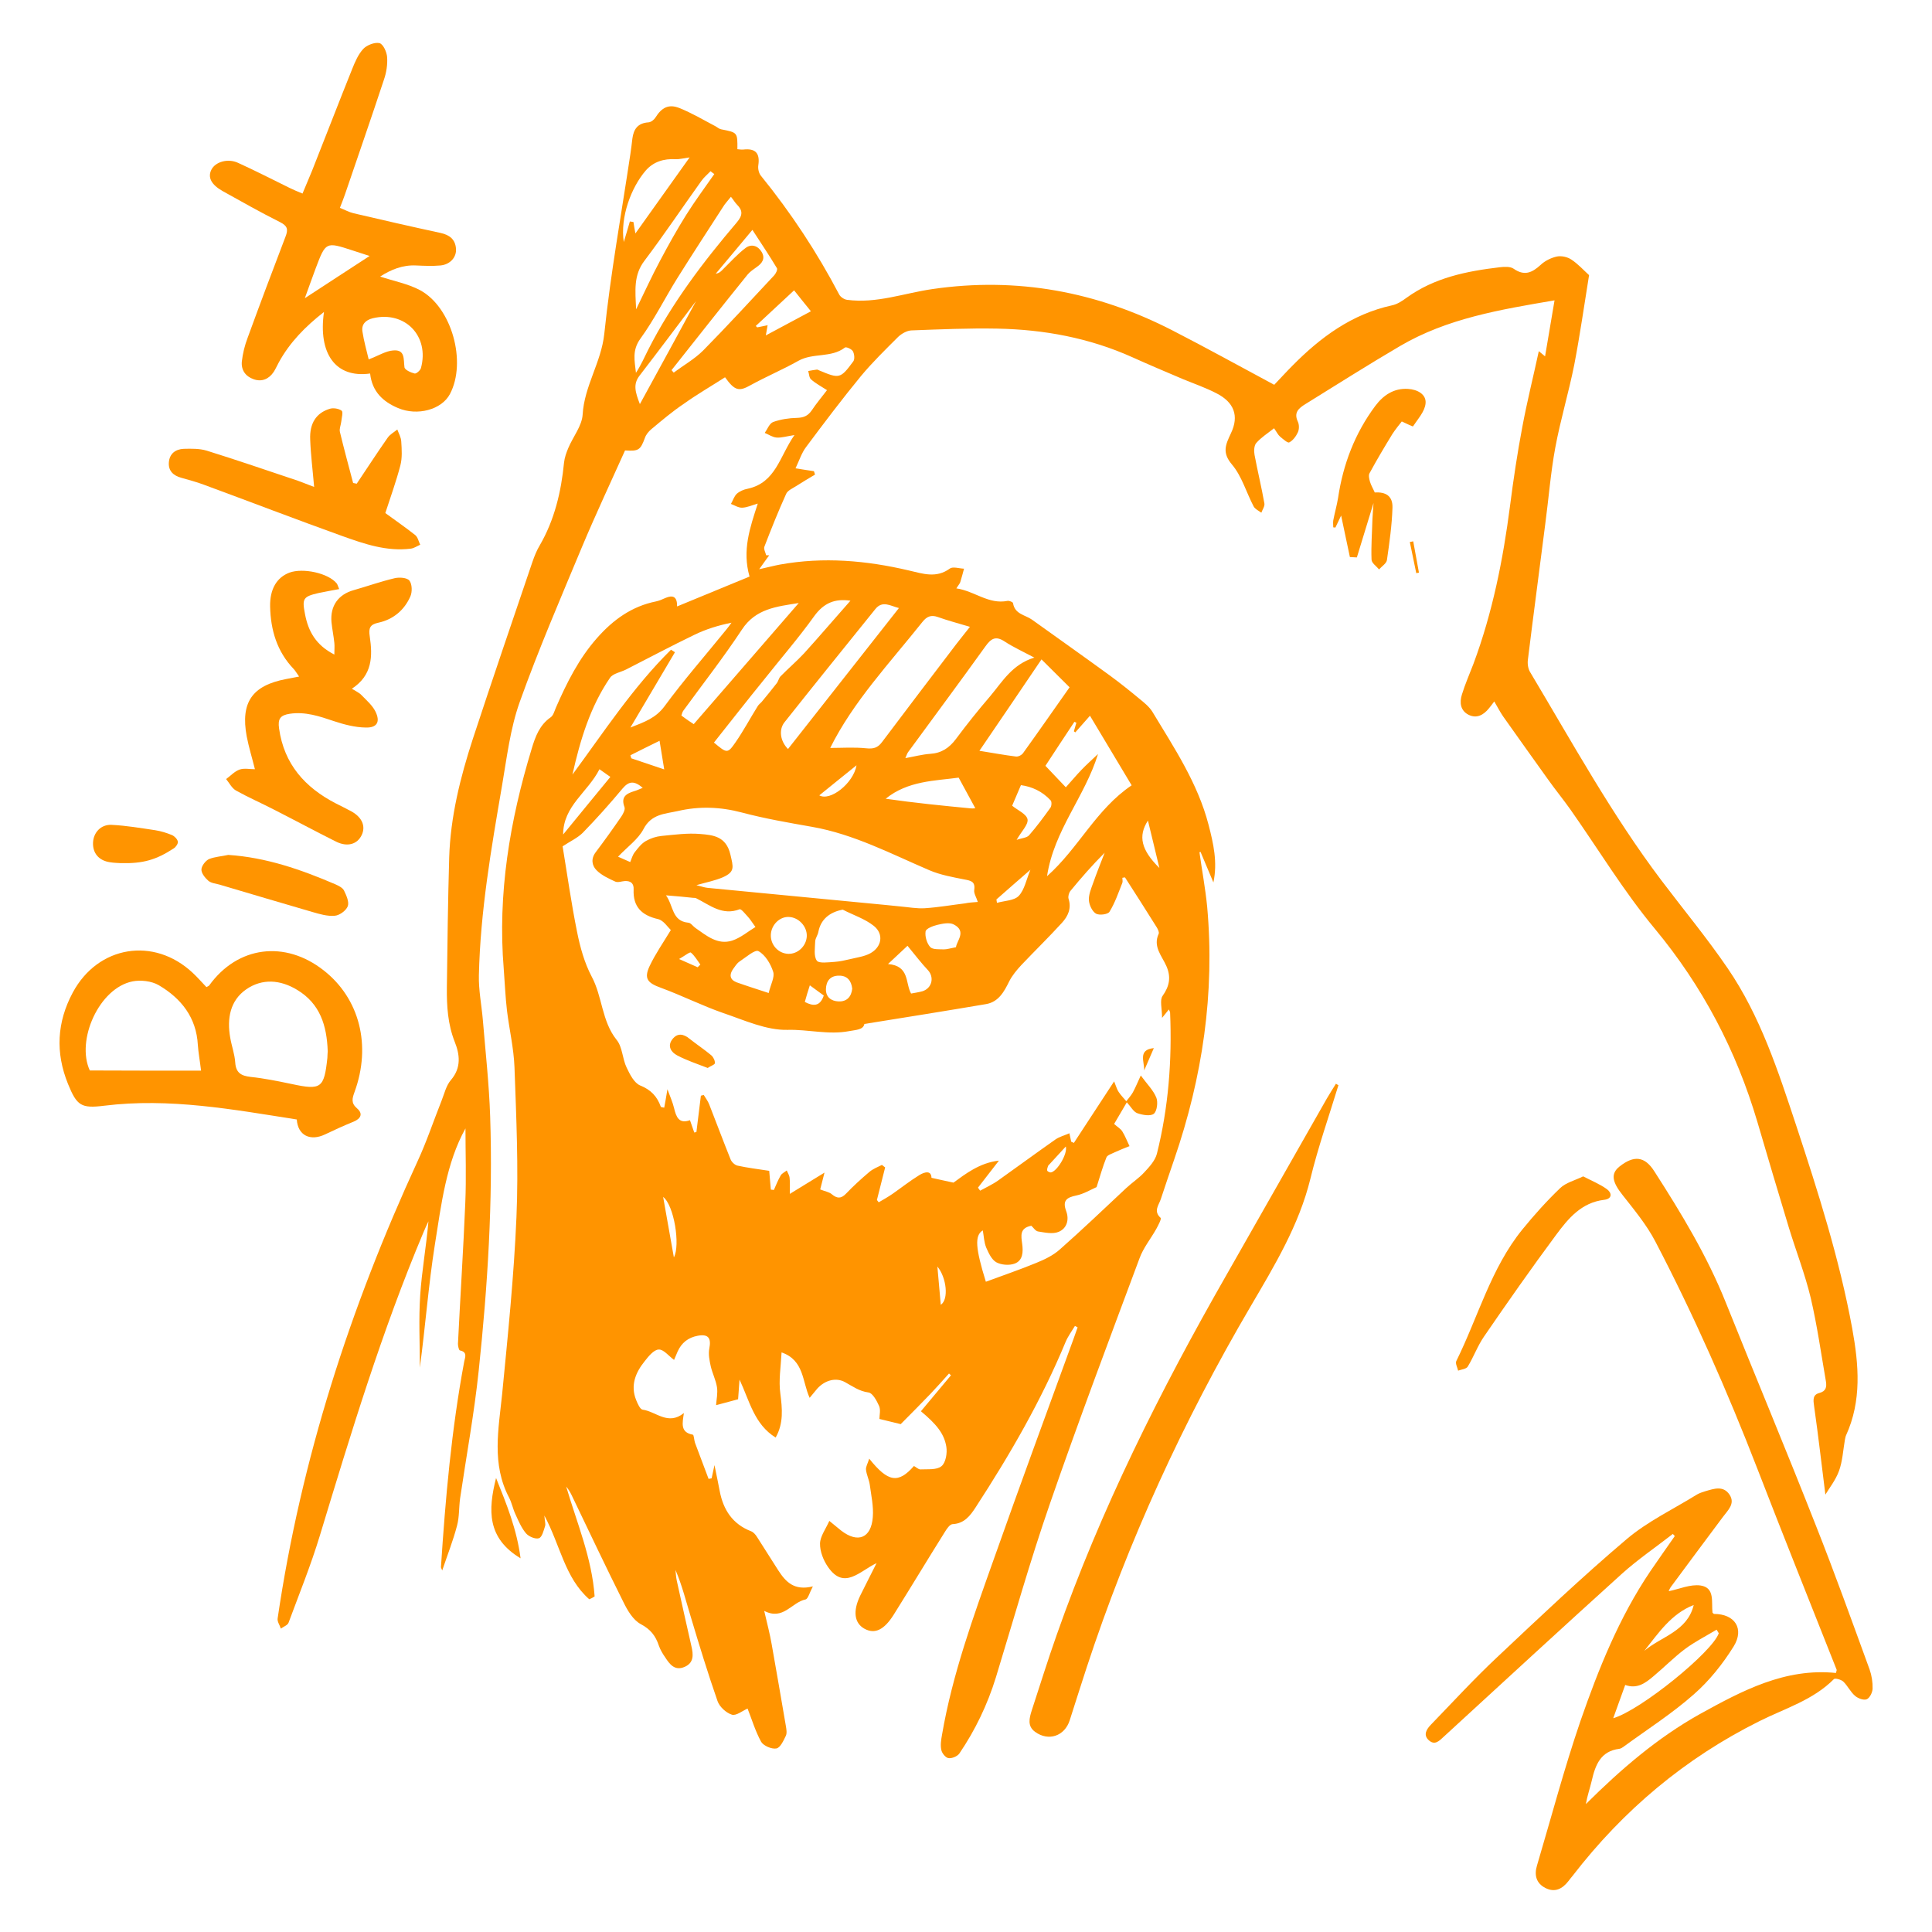 <?xml version="1.0" encoding="UTF-8"?>
<!-- Generated by Pixelmator Pro 3.2.3 -->
<svg width="1080" height="1080" viewBox="0 0 1080 1080" xmlns="http://www.w3.org/2000/svg" xmlns:xlink="http://www.w3.org/1999/xlink">
    <g id="g1">
        <path id="path1" fill="#ff9400" stroke="none" d="M 329.4 894 C 315.7 882 313.2 863.7 304.3 847.2 C 304.5 850.2 305.1 851.8 304.7 853.1 C 303.9 855.6 303 859.4 301.2 859.9 C 299.2 860.5 295.5 858.9 294 857.1 C 291.4 854 289.8 850.1 288.1 846.4 C 286.7 843.4 286.1 840.1 284.6 837.2 C 274.7 818.4 278.7 798.9 280.7 779.3 C 283.9 746.4 287.3 713.4 288.7 680.4 C 289.9 652.5 288.6 624.5 287.6 596.6 C 287.2 586 284.7 575.5 283.4 564.9 C 282.5 557.2 282.2 549.4 281.6 541.7 C 278.1 499.6 285 458.7 297.2 418.6 C 299.2 411.9 301.6 405.3 307.8 401 C 309.3 400 309.9 397.6 310.7 395.7 C 316.8 381.7 323.6 368.1 333.8 356.6 C 342.7 346.5 353.2 338.9 366.7 336.2 C 368.5 335.8 370.2 335.1 371.9 334.3 C 376.1 332.5 378.6 333.4 378.5 339 C 392.3 333.3 405.6 327.8 419 322.3 C 414.8 307.6 419.2 295.1 423.6 281.5 C 420.2 282.5 417.6 283.7 414.9 283.8 C 412.8 283.9 410.7 282.5 408.6 281.7 C 409.7 279.8 410.4 277.4 411.9 276 C 413.5 274.6 415.8 273.6 418 273.2 C 433.7 269.8 435.8 255.1 444.1 243.2 C 439.6 243.9 436.8 244.8 434.1 244.6 C 431.8 244.4 429.7 242.9 427.5 242 C 429 239.9 430.1 236.7 432.2 235.9 C 436.4 234.4 441 233.7 445.5 233.6 C 449.2 233.5 451.6 232.5 453.7 229.5 C 456.3 225.6 459.3 222 462.3 218.1 C 459.1 216 456 214.4 453.4 212.1 C 452.3 211.2 452.3 209 451.8 207.4 C 453.4 207.1 455.1 206.8 456.7 206.6 C 457.1 206.6 457.5 206.9 457.8 207 C 469.2 211.8 469.8 211.8 477 202 C 477.9 200.8 477.6 197.9 476.8 196.4 C 476.1 195.1 472.9 193.7 472.3 194.3 C 464.6 200.2 454.5 197.1 446.3 201.7 C 437.6 206.6 428.3 210.5 419.6 215.3 C 413.2 218.9 410.8 218.6 405.3 210.9 C 397.7 215.8 389.7 220.4 382.3 225.7 C 376 229.9 370 235 364 240 C 362.5 241.3 361.1 243 360.5 244.8 C 358 251.6 357 252.3 349.4 251.8 C 341.4 269.6 333 287.5 325.4 305.6 C 313.4 334.4 301 363.1 290.5 392.5 C 285.2 407.4 283.3 423.7 280.6 439.4 C 274.6 474.4 268.5 509.5 267.7 545.2 C 267.5 553.5 269.2 561.8 269.9 570 C 271.4 588 273.4 606 274 624 C 275.6 671.5 272.6 719 267.6 766.2 C 265.1 790.1 260.7 813.8 257.2 837.6 C 256.5 842.7 256.8 848 255.5 852.8 C 253.3 861.2 250.1 869.3 247.2 877.9 C 246.9 877 246.5 876.5 246.5 876 C 249 837.5 252.4 799.1 259.5 761.1 C 260 758.7 261.4 755.8 257.1 754.9 C 256.5 754.8 256 752.4 256 751.2 C 257.3 724.9 259 698.7 260.1 672.4 C 260.7 658.3 260.2 644.1 260.2 630.8 C 249.4 650.2 246.7 673.2 243.1 695.7 C 239.5 718.4 237.8 741.5 234.7 764.5 C 234.7 751 234 737.4 234.9 724 C 235.8 710.3 238.3 696.8 239.5 682.7 C 238.6 684.7 237.6 686.7 236.8 688.7 C 213.5 743.9 196.2 801.1 178.8 858.4 C 173.8 874.9 167.3 890.9 161.3 907.1 C 160.8 908.5 158.5 909.3 157 910.4 C 156.4 908.5 154.9 906.5 155.2 904.7 C 168.3 815.6 195.8 730.8 233.4 649.2 C 238.5 638.2 242.3 626.7 246.8 615.4 C 248.4 611.4 249.4 606.8 252.1 603.7 C 258 596.8 257 589.4 254.2 582.4 C 250.3 572.5 249.7 562.4 249.8 552.1 C 250.1 527.9 250.4 503.6 251.1 479.4 C 251.8 456.6 257.3 434.6 264.3 413.1 C 275.2 379.9 286.5 346.9 297.7 313.9 C 298.8 310.8 300 307.7 301.7 304.9 C 310 290.6 313.7 274.9 315.3 258.6 C 315.6 255.8 316.6 253 317.7 250.4 C 320.3 244.2 325.3 238.1 325.7 231.8 C 326.6 215.8 336.1 202.6 337.8 186.6 C 341.3 152.9 347.4 119.5 352.4 86 C 352.8 83.2 353.2 80.3 353.5 77.5 C 354.2 72.2 356.5 68.8 362.5 68.4 C 363.9 68.3 365.6 67 366.4 65.7 C 369.9 60.1 373.8 58 379.8 60.4 C 386.8 63.2 393.3 67.1 400 70.6 C 401.1 71.2 402 72.1 403.2 72.3 C 412.3 74.1 412.3 74 412.2 83.4 C 413.3 83.5 414.4 83.7 415.5 83.6 C 422.4 82.8 424.9 85.7 423.9 92.4 C 423.6 94.3 424.2 96.9 425.4 98.3 C 442.2 119 456.7 141 469.1 164.6 C 469.8 166 471.9 167.4 473.5 167.6 C 489.9 169.8 505.3 163.9 521.2 161.6 C 568.5 154.7 613.2 163 655.4 184.7 C 674.3 194.4 692.9 204.7 712.3 215.1 C 715.5 211.8 718.9 208 722.5 204.4 C 738.2 188.5 755.7 175.6 778.1 170.7 C 781 170.1 783.8 168.3 786.2 166.5 C 801.8 155.2 819.8 151.6 838.3 149.4 C 840.9 149.1 844.2 148.9 846.1 150.2 C 852.1 154.4 856.4 152.5 861.2 148.1 C 863.6 145.8 867.1 144.1 870.3 143.4 C 872.8 142.9 876.2 143.6 878.4 145.1 C 882.2 147.6 885.3 151.1 888.3 153.8 C 885.6 170.5 883.2 187.4 880 204 C 876.9 219.5 872.3 234.7 869.4 250.3 C 866.8 264.4 865.7 278.8 863.8 293 C 860.6 318.3 857.2 343.5 854.1 368.8 C 853.8 371.1 854.2 373.9 855.4 375.8 C 878.9 415.1 901 455.4 928.7 492.1 C 941.1 508.5 954.2 524.3 965.8 541.3 C 984.1 568.1 994 598.7 1004.1 629.2 C 1016.4 666.5 1028.3 703.9 1035.4 742.6 C 1039.1 763 1040.8 783 1031.9 802.5 C 1031.6 803.2 1031.5 804.1 1031.3 804.9 C 1030.3 810.7 1030 816.8 1028 822.3 C 1026.1 827.5 1022.4 832.1 1020.4 835.5 C 1018.4 819.8 1016.5 802.9 1014.1 786.1 C 1013.6 782.6 1013.2 779.7 1017 778.7 C 1020.8 777.7 1021.2 775.3 1020.7 772.2 C 1018 756.6 1015.8 740.9 1012.2 725.5 C 1009 712.2 1004 699.4 1000 686.3 C 994 666.6 988.2 646.9 982.4 627.2 C 970.6 587.3 951.8 551.4 925 519.1 C 907.7 498.3 893.6 474.9 878 452.7 C 873.9 446.9 869.3 441.3 865.2 435.5 C 856.8 423.8 848.5 412.1 840.2 400.4 C 838.5 397.9 837.1 395.2 835.3 392.1 C 834 393.8 833.2 395 832.3 396 C 829.3 399.7 825.5 401.8 821 399.6 C 816.4 397.3 815.8 392.8 817.2 388.3 C 819 382.4 821.5 376.8 823.7 371 C 834.3 342.5 840.2 313 844.1 282.9 C 846 268.1 848.2 253.3 851 238.6 C 853.6 224.6 857.1 210.7 860.2 196.3 C 861.3 197.2 862.2 198 863.7 199.2 C 865.5 188.5 867.2 178.5 869 167.9 C 838.4 173.1 809 178 782.7 193.4 C 764.8 203.9 747.3 215 729.7 225.9 C 726 228.2 723.1 230.6 725.5 235.7 C 726.3 237.4 726.3 240 725.5 241.7 C 724.5 243.9 722.7 246.3 720.7 247.3 C 719.8 247.8 717.2 245.4 715.6 244.1 C 714.4 243.1 713.7 241.5 712.2 239.4 C 708.7 242.2 705 244.5 702.3 247.6 C 701 249 700.9 252.2 701.3 254.3 C 703 263.4 705.2 272.3 706.8 281.4 C 707.1 283 705.7 284.9 705.1 286.6 C 703.6 285.5 701.6 284.6 700.8 283.1 C 696.7 275.3 694.2 266.2 688.7 259.7 C 683 253 685.1 248.6 688.1 242.2 C 692.8 232.4 689.8 224.8 679.9 219.8 C 673.9 216.7 667.5 214.5 661.2 211.9 C 651.8 207.9 642.3 203.9 633 199.7 C 609 188.9 583.6 184.2 557.5 183.7 C 541.5 183.4 525.5 184.1 509.5 184.7 C 507 184.8 504 186.5 502.1 188.3 C 495 195.4 487.7 202.5 481.3 210.2 C 470.7 223.1 460.6 236.5 450.6 249.9 C 448.1 253.2 446.8 257.4 444.7 261.8 C 448.8 262.5 451.9 262.9 455 263.4 C 455.2 264 455.4 264.7 455.6 265.3 C 452.1 267.4 448.5 269.5 445.1 271.7 C 443.1 273 440.4 274.1 439.5 276 C 435.1 285.7 431.1 295.7 427.3 305.6 C 426.8 306.9 427.9 308.8 428.3 310.4 C 428.9 310.4 429.4 310.4 430 310.4 C 428.5 312.5 427 314.5 424.4 318.2 C 429.5 317.1 432.7 316.2 436 315.6 C 460.3 311.2 484.3 313.3 508.1 318.9 C 515.9 320.7 523.4 323.4 531 317.8 C 532.7 316.6 536.2 317.8 538.9 317.9 C 538.2 320.4 537.6 322.9 536.8 325.4 C 536.5 326.3 535.8 327 534.6 328.9 C 544.8 330.4 552.6 338 563.2 335.9 C 564.2 335.7 566.3 336.6 566.3 337.2 C 567.3 343.4 573.1 343.7 576.9 346.4 C 591.4 356.8 606 367.1 620.4 377.6 C 626 381.7 631.5 386.1 636.8 390.5 C 639.5 392.7 642.4 395 644.2 397.9 C 656.4 418.1 669.6 437.9 675.6 461.1 C 678.3 471.5 680.7 482 678.3 493.3 C 675.9 487.6 673.5 481.9 671.1 476.2 C 670.9 476.3 670.7 476.4 670.5 476.4 C 671.9 486.5 673.8 496.6 674.8 506.7 C 679.2 555.2 672.2 602.2 656.4 648.1 C 653.9 655.5 651.3 662.9 648.9 670.3 C 647.8 673.7 644.6 677 648.8 680.8 C 649.4 681.3 647.4 685.1 646.3 687.1 C 643.2 692.6 639.1 697.6 637 703.4 C 620 749 602.8 794.6 586.9 840.6 C 575.8 872.6 566.6 905.3 556.7 937.7 C 552 952.9 545.2 967.1 536.3 980.2 C 535.2 981.8 532.1 983.1 530.2 982.8 C 528.6 982.6 526.5 980 526.2 978.2 C 525.6 975.5 526.1 972.5 526.6 969.7 C 532.4 935.9 544.1 903.8 555.5 871.7 C 570.1 830.4 585.2 789.4 600.2 748.2 C 600.9 746.1 601.7 744.1 602.4 742 C 601.9 741.7 601.4 741.5 600.9 741.2 C 599.1 744.2 597 747 595.7 750.1 C 582.2 782.7 564.6 813.1 545.4 842.6 C 542.4 847.2 539.1 851.7 532.5 852 C 530.9 852.1 529.2 854.7 528.1 856.5 C 518.5 871.8 509.2 887.3 499.6 902.6 C 494.2 911.2 489 913.6 483.3 910.5 C 477.6 907.4 476.6 900.7 480.9 891.9 C 483.7 886.2 486.6 880.6 490 873.8 C 480.5 878.3 471.9 889 462.9 876 C 460.3 872.3 458.3 867.2 458.4 862.8 C 458.5 858.8 461.6 854.7 463.6 850.2 C 466.4 852.5 468.3 854.1 470.2 855.6 C 479.5 862.8 487 859.9 487.9 848.1 C 488.4 842.1 487 835.9 486.2 829.9 C 485.8 827.1 484.4 824.4 484.1 821.6 C 483.9 819.9 485.1 818.1 485.9 815.4 C 496.5 828.7 502.2 829.4 510.9 819.5 C 512.1 820.1 513.3 821.4 514.5 821.4 C 518.6 821.2 523.7 821.8 526.3 819.6 C 528.7 817.7 529.6 812.2 529 808.7 C 527.8 801.3 523.3 796 514.8 788.9 C 520.4 782.2 526 775.5 531.6 768.8 C 531.2 768.5 530.9 768.1 530.5 767.8 C 527.1 771.6 523.7 775.4 520.2 779.1 C 514.8 784.7 509.3 790.3 503.5 796.1 C 500.3 795.3 496.2 794.3 491.6 793.2 C 491.6 791.1 492.4 788.2 491.4 785.9 C 490.1 783 487.8 778.7 485.5 778.4 C 480.3 777.7 476.7 775 472.5 772.7 C 467.4 769.8 461.2 771.5 456.9 776.2 C 455.6 777.7 454.4 779.3 452.6 781.4 C 448.4 772.3 449.6 760.4 436.9 756 C 436.5 764.1 435.2 771.7 436.2 778.9 C 437.3 787.5 438.1 795.6 433.6 803.6 C 421.6 796.2 419 783.1 413.4 771.2 C 413.1 774.9 412.9 778.7 412.6 782.2 C 408.5 783.3 404.8 784.3 400.3 785.5 C 400.5 782.3 401.3 778.8 400.8 775.5 C 400.2 771.5 398.2 767.7 397.3 763.7 C 396.6 760.5 395.9 757 396.5 753.9 C 397.7 747.9 395.9 745.6 390 746.7 C 384.7 747.7 381 750.6 378.8 755.5 C 378 757.3 377.2 759.2 376.8 760.2 C 373.8 758 370.9 754.2 368.2 754.4 C 365.5 754.5 362.5 758.2 360.4 760.9 C 355.3 767.2 352.3 774.4 355.6 782.6 C 356.4 784.6 357.8 787.8 359.2 788 C 366.7 789 373.4 797.1 382.3 789.9 C 381.5 795.5 380.1 800.7 387.3 802 C 387.9 802.1 388 805 388.5 806.5 C 391 813.2 393.5 819.9 396.1 826.7 C 396.7 826.6 397.2 826.5 397.8 826.4 C 398.2 824.6 398.6 822.7 399.4 819 C 400.6 824.9 401.5 829.1 402.3 833.4 C 404.3 844 409.5 852 419.9 856 C 421.2 856.5 422.4 857.9 423.2 859.2 C 427.2 865.4 431.1 871.7 435.1 877.9 C 439.2 884.2 443.9 889.4 454.4 886.8 C 452.5 890.4 451.7 893.8 450.3 894.1 C 442.5 895.7 437.9 906 427.2 900.5 C 428.9 907.8 430.4 913.5 431.4 919.3 C 434.1 934.5 436.7 949.6 439.3 964.8 C 439.6 966.6 440 968.8 439.3 970.3 C 438 973 436.2 977 434 977.4 C 431.4 977.9 426.8 975.9 425.5 973.7 C 422.2 967.7 420.2 960.9 417.9 955.1 C 415.1 956.3 411.5 959.3 409.1 958.5 C 405.9 957.5 402.2 954.1 401.1 950.9 C 395.7 935.4 390.9 919.7 386.2 904 C 383.5 895.2 381.3 886.2 377.6 877.6 C 377.8 879.6 377.9 881.6 378.3 883.5 C 381 895.7 383.7 908 386.5 920.2 C 387.6 924.9 388 929.5 382.7 931.8 C 377.2 934.2 374.3 930.3 371.8 926.4 C 370.4 924.4 369.1 922.2 368.3 919.9 C 366.5 914.5 363.7 910.8 358.2 907.9 C 353.9 905.6 350.8 900.3 348.5 895.6 C 338.6 875.8 329.1 855.7 319.5 835.7 C 318.7 834.1 317.8 832.5 316.5 831 C 322.5 851.3 330.9 871 332.4 892.4 C 331.4 893.1 330.4 893.6 329.4 894 Z M 551.1 716.5 C 560.5 713 570 709.8 579.2 706 C 583.9 704.1 588.7 701.8 592.4 698.5 C 605 687.4 617.2 675.7 629.5 664.2 C 632.8 661.1 636.7 658.6 639.7 655.3 C 642.5 652.3 645.7 648.8 646.7 645 C 653.2 619.1 655.2 592.7 654.1 566.1 C 654.1 565.6 653.7 565 653.4 564.3 C 652.4 565.5 651.6 566.5 649.6 569 C 649.6 563.7 648.2 559.1 649.9 556.7 C 653.8 551.2 654.7 546.1 652 540 C 649.5 534.3 644.4 529.2 647.7 522 C 648.1 521.2 647.3 519.5 646.7 518.5 C 640.8 509.1 634.9 499.8 628.9 490.5 C 628.8 490.4 628.2 490.6 627.4 490.7 C 627.4 491.6 627.7 492.7 627.4 493.5 C 625.2 499 623.3 504.7 620.2 509.7 C 619.3 511.2 614.4 511.8 612.6 510.7 C 610.5 509.4 608.9 505.9 608.7 503.3 C 608.5 500.2 609.9 496.9 611 493.8 C 613 488.1 615.3 482.4 617.5 476.7 C 610.6 483.6 604.4 490.7 598.4 498 C 597.5 499.1 597 501.1 597.3 502.3 C 599.1 507.8 597 512.2 593.6 515.9 C 586.3 523.9 578.5 531.5 571 539.4 C 568.4 542.2 565.9 545.2 564.2 548.5 C 561.3 554.4 558.2 560.1 551.2 561.3 C 528.8 565.1 506.3 568.7 483.2 572.4 C 482.6 575.7 478.4 575.7 474.7 576.4 C 463.2 578.6 451.8 575.4 440.3 575.7 C 428.4 576 416.1 570.3 404.3 566.3 C 392.5 562.2 381.2 556.5 369.5 552.2 C 362 549.5 359.8 547.1 363.2 539.9 C 366.4 533.2 370.7 527 375 519.9 C 373.3 518.3 370.9 514.5 367.9 513.8 C 358.7 511.7 353.8 506.9 354.2 497.3 C 354.4 493.8 352.6 492.4 349.4 492.5 C 347.6 492.6 345.4 493.5 343.9 492.8 C 340.2 491.1 336.3 489.3 333.5 486.5 C 330.9 483.9 330.2 480.1 333 476.4 C 337.9 469.9 342.7 463.2 347.3 456.5 C 348.3 455 349.6 452.6 349.1 451.2 C 347 445.6 349.9 443.7 354.4 442.3 C 355.9 441.9 357.3 441.2 359.3 440.4 C 354.7 436.5 351.7 436.4 348 440.8 C 340.9 449.3 333.5 457.6 325.8 465.5 C 322.9 468.4 318.9 470.2 314.5 473.1 C 317 488.2 319.3 504.7 322.6 521 C 324.3 529.5 326.7 538.2 330.7 545.8 C 336.8 557.1 336.3 570.8 344.7 581.3 C 348 585.3 347.9 591.9 350.3 596.8 C 352.1 600.6 354.5 605.4 357.9 606.8 C 363.9 609.2 367.4 613 369.4 618.7 C 369.5 618.9 370.1 618.9 371.3 619.2 C 371.9 616.1 372.4 613.1 373.1 608.9 C 374.6 613 376 616.1 376.8 619.4 C 378 624.5 379.6 628.4 385.7 626.2 C 386.6 628.8 387.4 631 388.1 633.1 C 388.5 633 388.9 632.9 389.3 632.8 C 390.1 626 391 619.3 391.8 612.5 C 392.3 612.4 392.8 612.2 393.4 612.1 C 394.5 613.9 395.8 615.6 396.5 617.5 C 400.5 627.7 404.3 637.9 408.4 648.1 C 409 649.6 410.8 651.3 412.3 651.6 C 417.8 652.8 423.4 653.5 430 654.5 C 430.2 657.1 430.6 661 430.9 665 C 431.5 665.1 432 665.1 432.6 665.2 C 433.8 662.5 434.9 659.7 436.4 657.1 C 437.1 655.9 438.7 655.2 439.8 654.3 C 440.4 655.7 441.3 657.1 441.4 658.5 C 441.7 661.2 441.5 663.9 441.5 667.4 C 448.1 663.4 453.8 659.9 460.9 655.5 C 459.7 660.1 458.9 663.2 458.5 664.9 C 461.2 666 463.5 666.3 465 667.6 C 467.9 670 470.1 670.2 472.9 667.3 C 477 663 481.4 659 486 655.1 C 488 653.4 490.6 652.4 493 651.2 C 493.6 651.7 494.2 652.1 494.8 652.6 C 493.3 658.7 491.7 664.7 490.2 670.8 C 490.5 671.2 490.9 671.7 491.2 672.1 C 493.8 670.6 496.4 669.1 498.9 667.4 C 503.9 663.9 508.7 660.1 513.9 656.9 C 517 655 520.6 654.2 520.7 658.4 C 524.8 659.3 528.2 660.1 533 661.1 C 539.6 656.3 547.6 650 558.4 648.8 C 554.5 653.8 550.6 658.9 546.7 663.9 C 547.1 664.5 547.5 665 547.9 665.6 C 551.3 663.7 554.9 662.1 558.1 659.8 C 568.8 652.2 579.4 644.4 590.1 636.9 C 592.3 635.4 595.1 634.7 597.8 633.5 C 598.3 635.6 598.5 636.9 598.8 638.2 C 599.3 638.4 599.8 638.7 600.3 638.9 C 607.6 627.8 614.8 616.7 622.8 604.5 C 624 607.4 624.4 609.1 625.4 610.5 C 626.6 612.3 628.2 613.9 629.6 615.6 C 630.9 613.9 632.3 612.4 633.3 610.6 C 634.8 607.8 636 604.9 637.7 601.2 C 641.2 606 644.7 609.4 646.4 613.6 C 647.4 616.1 646.8 621.1 645 622.6 C 643.1 624.1 638.7 623.3 635.8 622.3 C 633.6 621.5 632.2 618.7 629.9 616.2 C 627.3 620.6 625.1 624.4 622.8 628.3 C 624.7 630 626.5 631 627.4 632.5 C 629 635.1 630.1 638 631.4 640.7 C 628.6 641.8 625.8 642.9 623 644.2 C 621.4 645 619 645.7 618.5 647 C 616.4 652.2 614.9 657.7 613 663.6 C 609.8 665 605.9 667.4 601.6 668.3 C 596.3 669.4 593.8 671.1 596 677 C 597.8 681.8 596.4 686.7 591.8 688.6 C 588.5 690 584.1 689 580.3 688.4 C 578.8 688.2 577.6 686.1 576.5 685.2 C 569.9 686.5 570.8 690.8 571.4 695.3 C 572 699.7 571.9 704.7 567.1 706.4 C 564.1 707.5 559.6 707.1 556.9 705.6 C 554.3 704.1 552.6 700.4 551.3 697.4 C 550.1 694.5 550 691.2 549.4 687.8 C 544.7 690.6 545.3 697.8 551.1 716.5 Z M 546.6 504.2 C 545.8 501.6 544.3 499.4 544.6 497.5 C 545.3 492.7 542.7 492.3 539 491.6 C 532.4 490.3 525.7 489.1 519.6 486.5 C 498.1 477.3 477.3 466.3 453.9 462.2 C 440.8 459.9 427.5 457.6 414.7 454.2 C 402.6 451 390.8 450.6 378.8 453.4 C 371.6 455 364.1 455 359.7 463.5 C 356.7 469.2 350.7 473.4 345.5 478.9 C 347.7 479.9 350 480.9 352.3 481.9 C 353.1 480 353.6 477.9 354.9 476.3 C 356.7 474 358.6 471.5 361.1 470.1 C 363.7 468.6 366.8 467.6 369.8 467.3 C 377 466.6 384.3 465.6 391.4 466.2 C 398.7 466.8 405.9 467.5 408.3 477.7 C 409.9 484.7 411 487.3 404.1 490.4 C 399.7 492.3 394.9 493.2 389.3 494.8 C 392 495.5 393.7 496.1 395.4 496.3 C 428.7 499.5 462 502.7 495.3 505.9 C 497.9 506.2 500.6 506.4 503.2 506.7 C 507.8 507.1 512.5 508 517.1 507.7 C 524.6 507.2 532 505.9 539.4 505 C 541.7 504.5 544.1 504.4 546.6 504.2 Z M 464.1 418.1 C 470.7 418.1 477.5 417.6 484.2 418.3 C 488.2 418.7 490.6 418.1 493 414.9 C 506.8 396.5 520.8 378.2 534.7 359.9 C 537 356.9 539.4 354 542.2 350.4 C 535.5 348.4 529.8 346.9 524.2 344.9 C 520.5 343.6 518.1 344.6 515.7 347.6 C 497.3 370.7 476.9 392.3 464.1 418.1 Z M 585.3 489.8 C 603 474.1 612.6 452.5 632.6 439 C 625 426.3 617.4 413.6 609.3 400.1 C 606 403.9 603.5 406.7 601.1 409.4 C 600.8 409.2 600.6 409 600.3 408.8 C 600.8 407.2 601.2 405.6 601.7 404 C 601.3 403.8 601 403.7 600.6 403.5 C 595.1 411.8 589.6 420.1 584.4 428.1 C 588.4 432.3 591.9 436 595.8 440.1 C 598.9 436.7 601.6 433.4 604.6 430.3 C 607.4 427.4 610.4 424.7 613.8 421.5 C 606.4 445.5 589.2 464.1 585.3 489.8 Z M 320 433 C 337.7 409 353.9 384.1 375.1 363.2 C 375.8 363.7 376.6 364.1 377.3 364.6 C 369.3 378.2 361.3 391.7 352.4 406.7 C 360.6 403.5 366.6 401.3 371.4 394.9 C 382.2 380.2 394.3 366.4 405.8 352.2 C 406.9 350.9 407.9 349.5 408.9 348.1 C 401.5 349.6 394.7 351.7 388.3 354.8 C 375.4 361 362.7 367.8 349.9 374.3 C 346.9 375.8 342.6 376.5 341 378.9 C 329.9 395.1 324.3 413.8 320 433 Z M 578.2 367.6 C 571.8 364.2 566.5 361.8 561.6 358.6 C 556.6 355.3 554 356.9 550.8 361.4 C 536.6 381.2 522 400.8 507.6 420.5 C 507.1 421.2 506.8 422.2 506.1 423.8 C 511.2 422.9 515.6 421.7 520 421.4 C 526.3 421 530.6 418.1 534.3 413.2 C 540.4 405 546.8 397 553.5 389.2 C 560.4 381 565.8 371.4 578.2 367.6 Z M 582.2 368.6 C 570 386.6 559 402.9 547.5 419.7 C 555 420.9 561.4 422.1 567.9 422.9 C 569.2 423.1 571.1 422.1 571.9 421 C 580.4 409.2 588.6 397.4 597.9 384.2 C 593.3 379.6 588.3 374.7 582.2 368.6 Z M 502.5 339.9 C 497.7 338.7 493.3 335.5 489.3 340.5 C 472.3 361.6 455.3 382.6 438.5 403.8 C 435.2 408 436.2 414.4 440.5 418.7 C 461 392.6 481.5 366.6 502.5 339.9 Z M 387.8 404.8 C 407.3 382.3 426.7 359.9 446.5 337.1 C 434.1 339.1 422.4 340.2 414.7 352 C 404.4 367.6 392.9 382.3 381.9 397.4 C 381.4 398.1 381.2 399.2 380.9 400 C 383.4 401.9 385.8 403.5 387.8 404.8 Z M 399.1 415.1 C 406.4 421.2 406.7 421.4 411.2 414.9 C 415.7 408.4 419.4 401.4 423.6 394.7 C 424.2 393.7 425.3 393 426 392.1 C 428.8 388.7 431.6 385.3 434.3 381.8 C 435.1 380.7 435.4 379 436.3 378.1 C 440.6 373.7 445.3 369.7 449.5 365.2 C 458.3 355.5 466.7 345.6 475.4 335.8 C 466.8 334.5 460.5 337 455.1 344.5 C 446.5 356.5 436.8 367.7 427.6 379.3 C 418 391.1 408.7 403 399.1 415.1 Z M 408.6 110 C 406.8 112.3 405.2 113.9 404.1 115.8 C 395.5 129.1 386.9 142.3 378.5 155.7 C 371.6 166.8 365.7 178.7 358 189.3 C 353.2 195.9 354.8 201.8 355.5 208.4 C 358.3 204.2 360.2 199.7 362.4 195.4 C 375.6 169.4 393.1 146.4 411.9 124.3 C 415.1 120.5 415.4 117.8 412 114.4 C 410.9 113.3 410.2 112 408.6 110 Z M 471.1 508.5 C 463.6 509.9 458.8 514.1 457.5 520.8 C 457.2 522.7 455.8 524.4 455.7 526.2 C 455.6 529.9 454.8 534.5 456.6 537 C 457.8 538.7 463.1 537.9 466.5 537.7 C 469.5 537.5 472.5 536.8 475.5 536.1 C 479.2 535.2 483.2 534.7 486.5 532.9 C 492.9 529.4 494.2 522.2 488.5 517.6 C 483.5 513.6 476.9 511.5 471.1 508.5 Z M 375.4 206.9 C 375.8 207.4 376.2 207.8 376.6 208.3 C 382.1 204.2 388.3 200.7 393.1 195.9 C 406.6 182.2 419.6 168 432.8 153.9 C 433.7 152.9 434.8 150.7 434.3 149.9 C 430.1 142.9 425.6 136.2 420.6 128.5 C 413.4 137.2 406.7 145.1 400.1 153 C 402.3 152.7 403.3 151.4 404.4 150.3 C 408.5 146.3 412.3 142 416.8 138.6 C 420 136.2 423.7 137.3 425.8 140.9 C 427.9 144.5 426.1 147.1 423.1 149.2 C 421.3 150.5 419.3 151.8 417.9 153.5 C 403.6 171.2 389.5 189.1 375.4 206.9 Z M 372.3 500.5 C 376.6 506.5 375.5 514.9 384.8 515.8 C 386.2 515.9 387.3 517.7 388.7 518.7 C 394.9 523 401.1 528.4 409.3 525.8 C 414.1 524.2 418.3 520.6 422.3 518.2 C 420.4 515.6 419.4 513.9 418.1 512.5 C 416.6 510.9 414.3 507.9 413.4 508.3 C 403.8 512 396.9 506 389.3 502.2 C 388.8 501.9 388.1 501.9 387.5 501.9 C 383 501.4 378.5 501 372.3 500.5 Z M 385.5 88 C 381.3 88.6 379.5 89.1 377.7 89 C 371.1 88.6 365.3 90.4 361 95.3 C 352.8 104.8 346.6 121.4 348.7 135.3 C 349.9 131.4 351 127.6 352.1 123.8 C 352.8 123.9 353.5 124 354.1 124.1 C 354.4 126 354.7 127.9 355.2 130.5 C 365.5 116.1 375.2 102.4 385.5 88 Z M 545.2 451.8 C 542.4 446.6 539.5 441.3 535.9 434.7 C 522.8 436.5 507.5 436.4 495.1 446.5 C 511.1 448.8 527 450.4 542.8 451.9 C 544 452 545.1 451.8 545.2 451.8 Z M 355.6 172.9 C 360.5 162.8 364.5 154.1 369 145.7 C 373.6 137 378.4 128.4 383.6 120.1 C 388.5 112.3 394 104.9 399.3 97.3 C 398.6 96.8 397.9 96.3 397.2 95.7 C 395.5 97.5 393.5 99.1 392.1 101.1 C 381.5 115.9 371.3 131.1 360.3 145.7 C 354.1 153.8 355.1 162.3 355.6 172.9 Z M 429.7 555.1 C 430.8 550.3 433.2 546.2 432.2 543.2 C 430.8 538.8 427.8 533.8 424 531.7 C 422.1 530.6 416.9 535.2 413.4 537.5 C 411.9 538.5 410.9 540.2 409.8 541.7 C 407.6 544.8 407.9 547.6 411.7 549.1 C 417.6 551.2 423.6 553.1 429.7 555.1 Z M 565.8 450.4 C 568.8 452.9 573.8 455 574.4 458 C 574.9 461 571 464.7 568.3 469.5 C 571 468.5 573.9 468.4 575.2 467 C 579.5 462.1 583.4 456.8 587.2 451.5 C 587.9 450.5 588 448.1 587.3 447.4 C 582.6 442.3 576.7 439.7 570.7 438.9 C 568.7 443.6 567.1 447.4 565.8 450.4 Z M 440.6 533.2 C 446 533.4 450.8 528.8 451 523.3 C 451.2 518 446.6 512.9 441.2 512.6 C 436 512.2 431.1 516.9 430.9 522.6 C 430.7 528.2 435.1 533 440.6 533.2 Z M 453.3 174 C 450 169.9 447.2 166.5 443.9 162.3 C 436.5 169.2 429.5 175.7 422.5 182.2 C 422.8 182.5 423 182.8 423.3 183 C 425.1 182.6 427 182.3 429.1 181.8 C 428.8 183.4 428.6 184.5 428.1 187.5 C 437.2 182.6 444.8 178.6 453.3 174 Z M 507.3 528.7 C 504.6 531.2 501 534.6 496.4 538.9 C 508.6 539.9 506 549.6 509.3 555.4 C 511.4 555 513.6 554.7 515.7 554.1 C 521 552.4 522.4 546.3 518.7 542.3 C 515.1 538.5 512 534.4 507.3 528.7 Z M 389.1 168.3 C 379.5 181 368.6 195.6 357.5 210 C 353.8 214.8 355.1 219.2 357.7 225.9 C 369.1 205.1 379.6 185.8 389.1 168.3 Z M 534.4 529.5 C 534.8 525.9 540.5 520.6 533.2 516.8 C 530.8 515.5 527 516.3 524 517 C 521.5 517.6 517.6 519.1 517.4 520.7 C 517 523.5 518.1 527.3 520 529.4 C 521.4 530.9 525 530.6 527.7 530.7 C 529.4 530.7 531.2 530.1 534.4 529.5 Z M 335.1 430 C 328.6 442.9 314.8 450.5 314.8 466.5 C 323.5 455.9 332.2 445.2 341.2 434.3 C 339.1 432.8 337.6 431.8 335.1 430 Z M 476.4 552.7 C 475.9 548.2 473.6 545.3 468.9 545.4 C 464.2 545.4 461.8 548.4 461.7 552.9 C 461.6 557.4 464.6 559.6 468.7 559.8 C 473.4 560 475.9 557.2 476.4 552.7 Z M 352.4 422.2 C 352.6 422.8 352.7 423.3 352.9 423.9 C 358.8 425.9 364.6 427.8 371.3 430.1 C 370.4 424.5 369.6 419.9 368.7 414.1 C 362.7 417 357.6 419.6 352.4 422.2 Z M 557 502.8 C 557.1 503.4 557.2 504.1 557.3 504.7 C 561.5 503.5 566.9 503.5 569.5 500.8 C 572.7 497.4 573.7 491.8 576 486.2 C 569.1 492.1 563.1 497.5 557 502.8 Z M 458 444.6 C 464 448.1 477.1 437.9 478.8 427.8 C 471.9 433.3 465.1 438.9 458 444.6 Z M 370.7 669.1 C 372.8 681.1 374.6 691.3 376.7 702.9 C 380.4 696.1 376.8 673.7 370.7 669.1 Z M 648.1 485.2 C 646.1 476.7 644 468.3 641.7 458.7 C 636.1 467.4 637.9 475.1 648.1 485.2 Z M 449.9 560.1 C 454.5 562.5 458.4 562.8 460.5 556.5 C 457.9 554.6 455.3 552.7 452.7 550.8 C 451.6 554.1 450.8 556.9 449.9 560.1 Z M 525.9 729.4 C 530.5 726.4 529.1 714.1 524 708 C 524.6 714.8 525.2 721.5 525.9 729.4 Z M 595.8 640.9 C 592.5 644.5 589.6 647.6 586.7 650.8 C 586.4 651.1 586.1 651.4 585.9 651.7 C 585.6 652.6 585.2 653.6 585.4 654.4 C 585.5 654.8 586.7 655.4 587.3 655.4 C 590.7 655.2 596.9 645.1 595.8 640.9 Z M 390 540.7 C 390.5 540.2 391 539.7 391.5 539.2 C 389.8 536.9 388.3 534.2 386.2 532.5 C 385.6 532 382.8 534.3 379.6 536.1 C 384 538 387 539.4 390 540.7 Z"/>
        <path id="path2" fill="#ff9400" stroke="none" d="M 935.1 857.5 C 925.6 864.9 915.6 871.7 906.7 879.7 C 873.3 909.9 840.2 940.4 807.1 970.8 C 804.6 973.1 802.1 975.9 798.7 972.8 C 795.4 969.8 797.5 966.6 799.8 964.2 C 812.1 951.5 824 938.5 836.9 926.4 C 860.7 904 884.4 881.5 909.3 860.4 C 921.1 850.4 935.5 843.6 948.7 835.4 C 950.1 834.6 951.7 834.1 953.3 833.6 C 958.1 832.2 963.3 830.3 966.8 835.5 C 970.2 840.6 965.8 844.3 963.1 848 C 953.4 861 943.7 874 934.1 887 C 933.4 887.9 933 889.1 932.8 889.5 C 938.7 888.3 944.9 885.5 950.6 886.3 C 958.8 887.5 956.6 895.6 957.3 901.5 C 957.6 901.7 957.9 902.2 958.2 902.2 C 969.7 902.2 975.3 910.4 969.1 920.4 C 963 930.2 955.5 939.6 946.8 947.2 C 934.7 957.9 920.9 966.7 907.9 976.2 C 907.1 976.8 906.1 977.5 905.2 977.6 C 894.7 978.9 891.8 986.7 889.8 995.4 C 888.8 999.7 887.3 1003.9 886.5 1008.5 C 905.9 989.2 926.4 971.5 950.2 958.2 C 973.9 945.1 997.9 932.3 1026.3 935.2 C 1026.5 934.2 1026.8 933.7 1026.7 933.4 C 1011.9 896 996.9 858.6 982.4 821.1 C 965.6 777.7 946.9 735.3 925.4 694.1 C 920.5 684.7 913.6 676.4 907 668 C 901.2 660.7 900.3 656.1 905.3 652.1 C 913.4 645.7 919.4 646.3 924.8 654.8 C 939.9 678.3 954.4 702.2 964.8 728.3 C 981.4 769.7 998.6 810.8 1014.9 852.3 C 1025.5 879 1035.2 906.1 1045.1 933.2 C 1046.3 936.6 1046.9 940.4 1046.8 944 C 1046.7 946.1 1045.2 949.2 1043.5 949.9 C 1041.8 950.6 1038.6 949.4 1037 948 C 1034.4 945.8 1032.9 942.4 1030.4 940 C 1029.2 938.9 1025.9 938 1025.2 938.6 C 1013.5 950.4 997.8 955 983.6 962.1 C 942 982.8 907.4 1011.9 879.1 1048.6 C 878.3 1049.6 877.5 1050.5 876.8 1051.5 C 873.4 1055.9 869.2 1058.1 863.9 1055.4 C 858.6 1052.7 857.6 1048 859.2 1042.8 C 867.2 1015.8 874.4 988.6 883.5 962 C 893.6 932.9 905.1 904.2 922.5 878.4 C 927 871.8 931.6 865.3 936.2 858.7 C 936 858.4 935.6 857.9 935.1 857.5 Z M 960.8 913 C 960.4 912.3 960 911.7 959.6 911 C 953.6 914.6 947.3 917.8 941.8 921.9 C 935.6 926.6 930.1 932.2 924.1 937.2 C 919.7 940.9 915.1 944.3 908.5 941.9 C 906.2 948.2 904.1 954.1 901.8 960.5 C 917.2 956 957.3 923.4 960.8 913 Z M 946.8 897.2 C 934.2 902.1 927.1 912.9 919.2 922.8 C 928.8 914.7 943.2 912 946.8 897.2 Z"/>
        <path id="path3" fill="#ff9400" stroke="none" d="M 206.9 208.8 C 187.5 211.5 177.8 197.6 181.1 174.4 C 170.6 182.6 162 191.4 155.9 202.5 C 154.9 204.3 154.1 206.2 153 207.9 C 150.3 211.9 146.4 213.6 141.8 212 C 137.2 210.4 134.7 206.8 135.2 202 C 135.7 197.6 136.8 193.1 138.4 188.9 C 145.3 170 152.4 151.1 159.6 132.3 C 161.2 128.2 160.7 126.3 156.6 124.2 C 145.8 118.8 135.2 112.8 124.6 106.9 C 118 103.2 116 99.1 118.2 94.8 C 120.4 90.5 127.3 88.4 133 91 C 142.7 95.4 152.2 100.3 161.8 105 C 164 106.1 166.2 107 169.1 108.2 C 171 103.6 172.8 99.5 174.5 95.3 C 182 76.4 189.3 57.4 196.9 38.5 C 198.5 34.5 200.3 30.3 203.1 27.3 C 205.1 25.2 209.5 23.5 212.1 24.1 C 214.2 24.6 216.2 29.1 216.4 31.9 C 216.7 36.1 216 40.6 214.6 44.6 C 207.5 66.1 200.1 87.4 192.8 108.8 C 192 111.1 191.1 113.4 190 116.2 C 192.8 117.3 195.1 118.6 197.6 119.2 C 213.8 123 230 126.7 246.2 130.2 C 251.3 131.3 254.5 133.8 254.9 139 C 255.3 143.8 251.6 147.9 246.2 148.4 C 241.7 148.8 237.2 148.6 232.7 148.4 C 225 148 218.4 150.8 212.5 154.6 C 220 157.1 228 158.6 234.8 162.2 C 252.6 171.8 261 202.4 251.5 220.3 C 246.9 229 233.3 232.7 222.5 228.1 C 214.2 224.6 208 219 206.9 208.8 Z M 206.1 200.9 C 211.7 198.8 215.6 196.2 219.8 195.9 C 226.6 195.3 225.5 200.8 226.1 205.3 C 226.3 206.8 229.7 208.3 231.8 208.8 C 232.7 209 234.9 207.1 235.3 205.8 C 240.2 187.9 226.4 173.6 208.4 177.9 C 204.3 178.9 202 181.4 202.6 185.3 C 203.4 190.7 205 196.2 206.1 200.9 Z M 206.6 143.1 C 202.8 141.9 200 140.9 197.1 140 C 182.1 135.1 182.1 135.1 176.4 150.2 C 174.5 155.2 172.8 160.2 170.4 166.7 C 183.3 158.3 194.4 151 206.6 143.1 Z"/>
        <path id="path4" fill="#ff9400" stroke="none" d="M 165.9 625.8 C 130.3 620.2 94.7 613.6 58.3 618.1 C 45.4 619.7 43 618.2 38 605.9 C 30.9 588.4 31.8 571.4 40.7 554.8 C 54.8 528.6 86 523.5 107.7 543.8 C 110.4 546.3 112.8 549.1 115.4 551.8 C 116.1 551.4 116.7 551.2 117 550.8 C 132.8 528.9 159.3 525.4 181 542.5 C 201 558.2 207.7 584.4 198.2 610.4 C 196.9 614 196.1 616.6 199.6 619.6 C 203 622.5 201.8 625.3 197.7 627 C 192.3 629.2 187 631.6 181.8 634.1 C 173.5 638.1 166.5 634.8 165.9 625.8 Z M 183.2 587.7 C 182.7 573.2 178.9 561.1 166.2 553.4 C 156.7 547.6 146.6 546.9 137.7 553 C 128.6 559.3 126.8 569.4 128.7 580.1 C 129.5 584.8 131.2 589.3 131.5 594 C 131.9 599.8 134.9 601.4 140.1 602 C 147.8 602.8 155.5 604.4 163.2 606 C 179.5 609.5 181.2 608.3 183 591.4 C 183.1 589.8 183.1 588.4 183.2 587.7 Z M 112.4 598.5 C 111.7 592.7 110.9 588.5 110.6 584.2 C 109.8 568.8 101.3 558.1 88.7 550.7 C 84.7 548.4 78.7 547.7 74.1 548.6 C 55.4 552.3 42.4 581.5 50.2 598.4 C 71 598.5 91.2 598.5 112.4 598.5 Z"/>
        <path id="path5" fill="#ff9400" stroke="none" d="M 748.2 606.6 C 742.9 624 736.8 641.3 732.5 659 C 726.1 685 712.5 707.4 699.2 730.1 C 661.5 794.3 630.6 861.6 607.4 932.3 C 604.2 942.1 601.1 951.9 598 961.6 C 595.2 970.5 586.1 973.6 578.6 968.1 C 574.2 964.9 575.4 960.5 576.7 956.3 C 581.3 942.2 585.7 928.1 590.6 914.2 C 615.3 843.8 648.6 777.4 685.6 712.7 C 704.3 679.9 723 647 741.7 614.1 C 743.3 611.3 745.1 608.6 746.8 605.8 C 747.2 606.1 747.7 606.4 748.2 606.6 Z"/>
        <path id="path6" fill="#ff9400" stroke="none" d="M 142.5 430 C 141 423.9 139.1 417.8 137.9 411.6 C 134.4 392.6 141 383.2 159.9 379.6 C 162.1 379.2 164.2 378.8 167.2 378.2 C 165.9 376.4 165.2 375.1 164.2 374 C 154.8 364.2 151.3 352.2 151 339.1 C 150.8 329.3 154.7 322.8 161.8 320.1 C 169.5 317.3 183.5 320.4 188.2 326.1 C 188.7 326.7 188.8 327.5 189.6 329.3 C 185.5 330.1 181.8 330.7 178.1 331.5 C 169.4 333.5 168.8 334.6 170.5 343.3 C 172.3 352.8 176.5 360.6 186.9 365.9 C 186.9 363.1 187.1 361.2 186.9 359.4 C 186.5 355.5 185.7 351.7 185.3 347.8 C 184.5 338.7 189.1 332.3 197.7 329.9 C 205.4 327.7 213 325 220.7 323.2 C 223.3 322.6 227.6 322.9 228.9 324.6 C 230.4 326.6 230.5 330.9 229.4 333.4 C 226 341.1 219.8 346.3 211.5 348.1 C 206.7 349.1 206 351.2 206.7 355.8 C 208.3 366.7 208.3 377.4 196.7 385 C 198.9 386.4 200.8 387.2 202.1 388.6 C 204.9 391.5 208.2 394.3 209.9 397.8 C 212.7 403.5 210.8 406.9 204.4 406.7 C 198.4 406.6 192.3 405 186.6 403.1 C 178.6 400.4 170.7 397.7 162 399 C 156.8 399.8 155.2 401.7 156 407.2 C 158.8 427.2 170.5 440.2 187.7 449.1 C 190.6 450.6 193.6 452 196.5 453.6 C 202.5 457 204.5 461.9 202.2 466.8 C 199.7 472 194.2 473.6 187.9 470.5 C 176.1 464.6 164.6 458.4 152.8 452.4 C 145.8 448.8 138.7 445.7 131.9 441.9 C 129.6 440.6 128.2 437.7 126.4 435.5 C 128.9 433.7 131.1 431.2 133.9 430.2 C 136.5 429.3 139.6 430 142.5 430 Z"/>
        <path id="path7" fill="#ff9400" stroke="none" d="M 199.4 270.4 C 205.2 261.8 210.8 253.1 216.7 244.7 C 218 242.8 220.3 241.6 222.1 240.1 C 222.9 242.3 224.2 244.5 224.3 246.8 C 224.6 251.3 224.9 256 223.8 260.2 C 221.5 269 218.4 277.6 215.4 286.8 C 220.1 290.3 226.3 294.5 232.1 299.1 C 233.6 300.3 234 302.7 234.9 304.5 C 233.1 305.3 231.4 306.5 229.6 306.7 C 216.1 308.4 203.5 304 191.2 299.6 C 165.3 290.3 139.6 280.4 113.8 270.9 C 109.8 269.4 105.6 268.3 101.4 267.1 C 96.9 265.9 94 263.2 94.4 258.4 C 94.8 253.6 98.1 251.1 102.7 250.9 C 107 250.8 111.5 250.7 115.5 251.9 C 132.5 257.2 149.4 263 166.4 268.7 C 169.3 269.7 172 270.9 175.6 272.2 C 174.8 262.7 173.7 254.2 173.4 245.7 C 173 236.6 176.8 230.8 184.4 228.5 C 186.4 227.9 189.4 228.4 191 229.6 C 191.9 230.3 191 233.5 190.8 235.5 C 190.6 237.5 189.6 239.6 190 241.4 C 192.3 251 194.9 260.5 197.4 270 C 198.2 270.1 198.8 270.3 199.4 270.4 Z"/>
        <path id="path8" fill="#ff9400" stroke="none" d="M 754.6 311.4 C 753 303.7 751.3 296 749.7 288.2 C 748.7 290.3 747.6 292.6 746.5 294.9 C 746.1 294.9 745.7 294.8 745.3 294.8 C 745.3 293.5 745.1 292.2 745.3 290.9 C 746.1 286.7 747.3 282.6 748 278.3 C 750.8 259.5 757.4 242.2 768.8 226.9 C 773.3 220.9 779.2 216.9 787.1 217.4 C 792.3 217.7 797.4 220.4 796.9 225.5 C 796.5 230 792.6 234.2 789.9 238.3 C 789.7 238.6 786.6 236.9 783.6 235.6 C 782.3 237.3 780.1 239.9 778.3 242.7 C 773.9 249.9 769.6 257.1 765.6 264.5 C 764.9 265.7 765.4 267.7 765.8 269.2 C 766.4 271.3 767.6 273.2 768.5 275.3 C 774.7 274.9 778.6 277.3 778.4 283.8 C 778.1 293.6 776.7 303.4 775.3 313.1 C 775 315 772.4 316.6 770.9 318.3 C 769.4 316.5 766.7 314.7 766.7 312.8 C 766.4 305.3 767 297.7 767.2 290.2 C 767.3 287.4 767.6 284.7 767.8 281.2 C 764.5 291.9 761.5 301.7 758.5 311.6 C 757.1 311.5 755.9 311.5 754.6 311.4 Z"/>
        <path id="path9" fill="#ff9400" stroke="none" d="M 885 657.6 C 889.8 660.1 894.3 661.9 898.2 664.7 C 901.1 666.8 901.4 670.1 896.8 670.7 C 884 672.2 876.6 681.2 869.8 690.4 C 856 709 842.7 728 829.6 747.1 C 826 752.3 823.8 758.5 820.5 763.9 C 819.7 765.3 817 765.5 815.1 766.2 C 814.7 764.4 813.4 762.1 814.1 760.8 C 826.3 736.2 833.4 709 851 687.3 C 857.6 679.2 864.6 671.4 872.1 664.2 C 875.3 661.1 880.3 659.9 885 657.6 Z"/>
        <path id="path10" fill="#ff9400" stroke="none" d="M 127.6 477.9 C 148.8 479.3 168.3 486.1 187.4 494.3 C 189.2 495.1 191.5 496.2 192.3 497.8 C 193.6 500.5 195.3 504.2 194.4 506.6 C 193.5 509 189.8 511.7 187.2 511.9 C 183.1 512.3 178.7 511 174.6 509.8 C 157.3 504.8 140 499.6 122.7 494.5 C 120.5 493.9 118 493.7 116.4 492.3 C 114.6 490.7 112.5 488.1 112.6 486 C 112.7 484 114.9 481.1 116.9 480.2 C 120.2 478.9 124 478.7 127.6 477.9 Z"/>
        <path id="path11" fill="#ff9400" stroke="none" d="M 67.5 482.5 C 66.4 482.4 63.9 482.4 61.5 482 C 55.3 481.1 51.8 477 52 471.1 C 52.2 465.5 56.3 460.8 62.4 461.1 C 70.6 461.5 78.7 462.9 86.8 464.1 C 90 464.6 93.2 465.6 96.1 466.8 C 97.5 467.4 99.1 469 99.4 470.4 C 99.7 471.5 98.3 473.5 97.2 474.2 C 87.3 480.7 79.9 482.8 67.5 482.5 Z"/>
        <path id="path12" fill="#ff9400" stroke="none" d="M 277.3 826.2 C 283.3 841.1 288.9 854.9 291 871.1 C 272.2 859.8 272.8 844.2 277.3 826.2 Z"/>
        <path id="path13" fill="#ff9400" stroke="none" d="M 791.7 320.4 C 790.5 314.6 789.3 308.8 788.1 303 C 788.7 302.9 789.4 302.7 790 302.6 C 791.1 308.4 792.1 314.3 793.2 320.1 C 792.7 320.2 792.2 320.3 791.7 320.4 Z"/>
        <path id="path14" fill="#ff9400" stroke="none" d="M 395.6 597 C 389.7 594.7 383.9 592.8 378.6 590 C 375.1 588.2 372.9 584.7 375.9 580.9 C 378.7 577.3 382.1 577.9 385.5 580.7 C 389.5 583.9 393.8 586.7 397.7 590 C 398.8 591 399.8 593 399.6 594.4 C 399.5 595.2 397.2 595.9 395.6 597 Z"/>
        <path id="path15" fill="#ff9400" stroke="none" d="M 639.6 598.4 C 639.8 593.5 635.9 586.8 645 585.9 C 643.2 590.1 641.4 594.2 639.6 598.4 Z"/>
    </g>
</svg>
